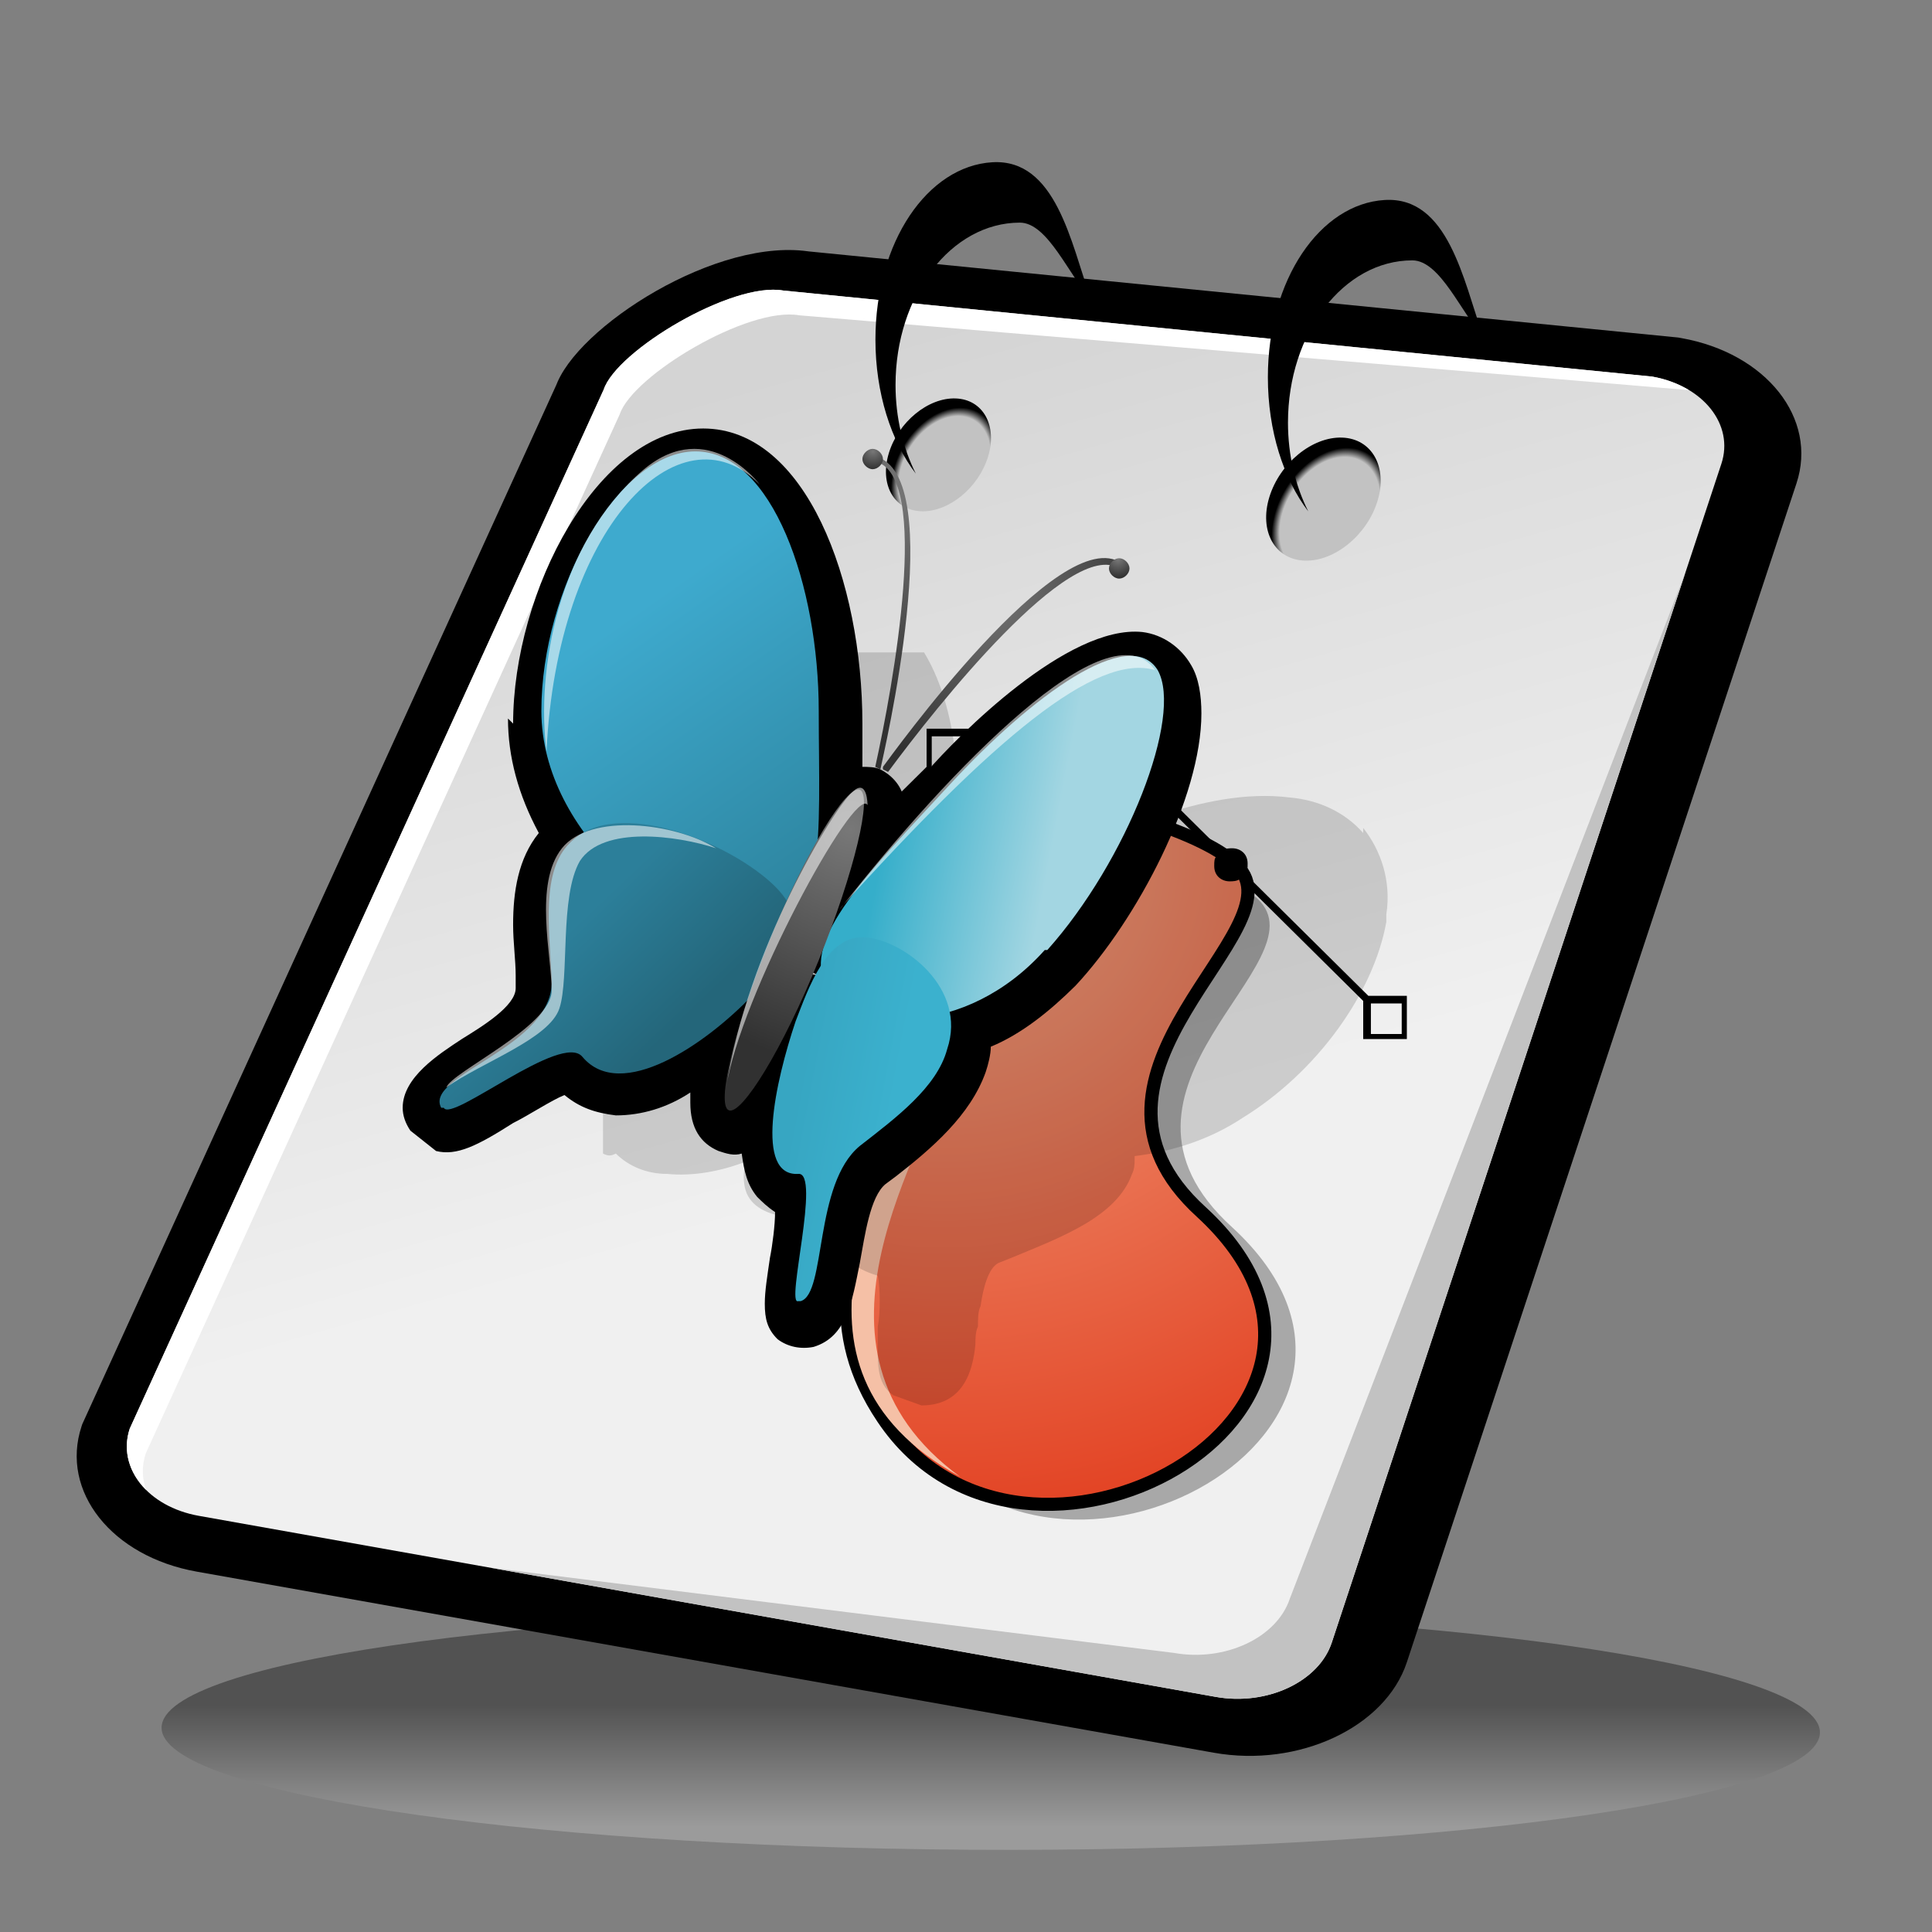 <?xml version="1.0" encoding="UTF-8" standalone="no"?>
<!DOCTYPE svg PUBLIC "-//W3C//DTD SVG 20010904//EN"
"http://www.w3.org/TR/2001/REC-SVG-20010904/DTD/svg10.dtd">
<!-- Created with Sodipodi ("http://www.sodipodi.com/") -->
<svg
   i:viewOrigin="178 524"
   i:rulerOrigin="-178 -268"
   i:pageBounds="178 524 434 268"
   width="48pt"
   height="48pt"
   viewBox="0 0 256 256"
   style="overflow:visible;enable-background:new 0 0 256 256"
   xml:space="preserve"
   id="svg153"
   sodipodi:version="0.32pre"
   sodipodi:docname="/home/cschalle/gnome-themes-extras/Lush/icons/scalable/mimetypes/gnome-mime-application-vnd.sun.xml.draw.svg"
   sodipodi:docbase="/home/cschalle/gnome-themes-extras/Lush/icons/scalable/mimetypes"
   xmlns="http://www.w3.org/2000/svg"
   xmlns:sodipodi="http://sodipodi.sourceforge.net/DTD/sodipodi-0.dtd"
   xmlns:ns="&amp;amp;ns_vars;"
   xmlns:i="&amp;amp;ns_ai;"
   xmlns:xml="http://www.w3.org/XML/1998/namespace"
   xmlns:a="http://ns.adobe.com/AdobeSVGViewerExtensions/3.0/"
   xmlns:xlink="http://www.w3.org/1999/xlink">
  <rect x="0" y="0" width="256" height="256" fill="#808080" stroke="none"/>
  <defs
     id="defs232">
    <linearGradient
       id="XMLID_1_"
       gradientUnits="userSpaceOnUse"
       x1="131.28"
       y1="242.202"
       x2="131.28"
       y2="225.986">
      <stop
         offset="0"
         style="stop-color:#CCCCCC"
         id="stop157" />
      <stop
         offset="1"
         style="stop-color:#000000"
         id="stop158" />
      <a:midPointStop
         offset="0"
         style="stop-color:#CCCCCC"
         id="midPointStop159" />
      <a:midPointStop
         offset="0.5"
         style="stop-color:#CCCCCC"
         id="midPointStop160" />
      <a:midPointStop
         offset="1"
         style="stop-color:#000000"
         id="midPointStop161" />
    </linearGradient>
    <linearGradient
       id="XMLID_2_"
       gradientUnits="userSpaceOnUse"
       x1="101.201"
       y1="49.472"
       x2="130.595"
       y2="153.534">
      <stop
         offset="0"
         style="stop-color:#D4D4D4"
         id="stop165" />
      <stop
         offset="1"
         style="stop-color:#F0F0F0"
         id="stop166" />
      <a:midPointStop
         offset="0"
         style="stop-color:#D4D4D4"
         id="midPointStop167" />
      <a:midPointStop
         offset="0.5"
         style="stop-color:#D4D4D4"
         id="midPointStop168" />
      <a:midPointStop
         offset="1"
         style="stop-color:#F0F0F0"
         id="midPointStop169" />
    </linearGradient>
    <radialGradient
       id="XMLID_3_"
       cx="122.986"
       cy="61.283"
       r="7.46"
       fx="122.986"
       fy="61.283"
       gradientTransform="matrix(0.896 0.035 -0.311 1.104 32.388 -10.531)"
       gradientUnits="userSpaceOnUse">
      <stop
         offset="0.86"
         style="stop-color:#C2C2C2"
         id="stop175" />
      <stop
         offset="1"
         style="stop-color:#000000"
         id="stop176" />
      <a:midPointStop
         offset="0.86"
         style="stop-color:#C2C2C2"
         id="midPointStop177" />
      <a:midPointStop
         offset="0.5"
         style="stop-color:#C2C2C2"
         id="midPointStop178" />
      <a:midPointStop
         offset="1"
         style="stop-color:#000000"
         id="midPointStop179" />
    </radialGradient>
    <radialGradient
       id="XMLID_4_"
       cx="183.277"
       cy="65.597"
       r="8.135"
       fx="183.277"
       fy="65.597"
       gradientTransform="matrix(0.896 0.035 -0.311 1.104 32.388 -10.531)"
       gradientUnits="userSpaceOnUse">
      <stop
         offset="0.86"
         style="stop-color:#C2C2C2"
         id="stop182" />
      <stop
         offset="1"
         style="stop-color:#000000"
         id="stop183" />
      <a:midPointStop
         offset="0.86"
         style="stop-color:#C2C2C2"
         id="midPointStop184" />
      <a:midPointStop
         offset="0.5"
         style="stop-color:#C2C2C2"
         id="midPointStop185" />
      <a:midPointStop
         offset="1"
         style="stop-color:#000000"
         id="midPointStop186" />
    </radialGradient>
    <linearGradient
       id="XMLID_5_"
       gradientUnits="userSpaceOnUse"
       x1="121.18"
       y1="85.257"
       x2="136.82"
       y2="85.257"
       gradientTransform="matrix(0.821 -0.57 0.57 0.821 -85.32 98.286)">
      <stop
         offset="0"
         style="stop-color:#FEE382"
         id="stop193" />
      <stop
         offset="0.545"
         style="stop-color:#FFE649"
         id="stop194" />
      <stop
         offset="0.637"
         style="stop-color:#FFE34C"
         id="stop195" />
      <stop
         offset="1"
         style="stop-color:#FED953"
         id="stop196" />
      <a:midPointStop
         offset="0"
         style="stop-color:#FEE382"
         id="midPointStop197" />
      <a:midPointStop
         offset="0.5"
         style="stop-color:#FEE382"
         id="midPointStop198" />
      <a:midPointStop
         offset="0.545"
         style="stop-color:#FFE649"
         id="midPointStop199" />
      <a:midPointStop
         offset="0.407"
         style="stop-color:#FFE649"
         id="midPointStop200" />
      <a:midPointStop
         offset="1"
         style="stop-color:#FED953"
         id="midPointStop201" />
    </linearGradient>
    <linearGradient
       id="XMLID_6_"
       gradientUnits="userSpaceOnUse"
       x1="133.944"
       y1="85.256"
       x2="120.621"
       y2="85.256"
       gradientTransform="matrix(0.821 -0.57 0.57 0.821 -85.32 98.286)">
      <stop
         offset="0"
         style="stop-color:#FF7300"
         id="stop204" />
      <stop
         offset="0.663"
         style="stop-color:#FF9900"
         id="stop205" />
      <a:midPointStop
         offset="0"
         style="stop-color:#FF7300"
         id="midPointStop206" />
      <a:midPointStop
         offset="0.5"
         style="stop-color:#FF7300"
         id="midPointStop207" />
      <a:midPointStop
         offset="0.663"
         style="stop-color:#FF9900"
         id="midPointStop208" />
    </linearGradient>
    <linearGradient
       id="XMLID_7_"
       gradientUnits="userSpaceOnUse"
       x1="127.7"
       y1="159.065"
       x2="139.748"
       y2="171.113"
       gradientTransform="matrix(0.821 -0.57 0.57 0.821 -85.32 98.286)">
      <stop
         offset="0"
         style="stop-color:#FEDBB1"
         id="stop211" />
      <stop
         offset="1"
         style="stop-color:#DEAF78"
         id="stop212" />
      <a:midPointStop
         offset="0"
         style="stop-color:#FEDBB1"
         id="midPointStop213" />
      <a:midPointStop
         offset="0.5"
         style="stop-color:#FEDBB1"
         id="midPointStop214" />
      <a:midPointStop
         offset="1"
         style="stop-color:#DEAF78"
         id="midPointStop215" />
    </linearGradient>
    <linearGradient
       id="XMLID_8_"
       gradientUnits="userSpaceOnUse"
       x1="116.912"
       y1="168.265"
       x2="120.412"
       y2="163.764">
      <stop
         offset="0"
         style="stop-color:#C2BAAD"
         id="stop218" />
      <stop
         offset="1"
         style="stop-color:#D4CCBF"
         id="stop219" />
      <a:midPointStop
         offset="0"
         style="stop-color:#C2BAAD"
         id="midPointStop220" />
      <a:midPointStop
         offset="0.5"
         style="stop-color:#C2BAAD"
         id="midPointStop221" />
      <a:midPointStop
         offset="1"
         style="stop-color:#D4CCBF"
         id="midPointStop222" />
    </linearGradient>
    <linearGradient
       id="XMLID_9_"
       gradientUnits="userSpaceOnUse"
       x1="126.717"
       y1="75.508"
       x2="134.134"
       y2="82.925"
       gradientTransform="matrix(0.821 -0.57 0.57 0.821 -85.32 98.286)">
      <stop
         offset="0"
         style="stop-color:#FFFFFF"
         id="stop225" />
      <stop
         offset="1"
         style="stop-color:#FFE649"
         id="stop226" />
      <a:midPointStop
         offset="0"
         style="stop-color:#FFFFFF"
         id="midPointStop227" />
      <a:midPointStop
         offset="0.5"
         style="stop-color:#FFFFFF"
         id="midPointStop228" />
      <a:midPointStop
         offset="1"
         style="stop-color:#FFE649"
         id="midPointStop229" />
    </linearGradient>
  </defs>
  <sodipodi:namedview
     id="base" />
  <path
     i:knockout="Off"
     style="font-size:12;opacity:0.36;fill:url(#XMLID_1_);"
     d="M21.45,228.51c-1.577,8.76,46.318,16.188,106.977,16.592    c60.658,0.402,111.107-6.375,112.685-15.134c1.576-8.759-46.316-16.187-106.975-16.589    C73.478,212.976,23.026,219.751,21.45,228.51z"
     id="path162" />
  <path
     i:knockout="Off"
     style="font-size:12;"
     d="M222.378,44.725L106.815,33.279l0.824,0.114c-12.484-2.223-31.43,10.05-34.033,17.923    l0.215-0.547L10.899,188.715l-0.092,0.278c-2.847,8.613,3.999,17.251,15.257,19.255l134.77,23.995    c11.258,2.004,22.734-3.372,25.58-11.984l51.628-156.205c2.847-8.613-3.998-17.251-15.256-19.256L222.378,44.725z"
     id="path163" />
  <path
     i:knockout="Off"
     style="font-size:12;fill:url(#XMLID_2_);"
     d="M17.192,189.302c-1.711,5.178,2.388,10.348,9.154,11.554l134.769,23.994    c6.767,1.204,13.638-2.014,15.349-7.191l51.627-156.203c1.711-5.177-2.388-10.35-9.153-11.555L103.789,38.497    c-6.766-1.205-22.087,7.953-23.797,13.129L17.192,189.302z"
     id="path170"
     transform="translate(0,-7.62939e-06)" />
  <path
     i:knockout="Off"
     style="font-size:12;fill:#ffffff;"
     d="M19.313,192.584L82.112,54.909c1.711-5.177,17.033-14.334,23.798-13.129l117.878,9.91    c-1.382-0.833-3.015-1.461-4.851-1.788L103.789,38.497c-6.766-1.205-22.087,7.953-23.797,13.129l-62.8,137.676    c-0.975,2.951-0.057,5.901,2.164,8.116C18.818,195.892,18.765,194.24,19.313,192.584z"
     id="path171" />
  <path
     i:knockout="Off"
     style="font-size:12;fill:#c2c2c2;"
     d="M170.909,211.829c-1.711,5.177-8.582,8.396-15.349,7.191l-90.616-11.294l96.17,17.123    c6.767,1.204,13.638-2.014,15.349-7.191l46.879-141.839L170.909,211.829z"
     id="path172" />
  <path
     i:knockout="Off"
     style="font-size:12;fill:none;"
     d="M256,256H0V0h256V256z"
     id="path173" />
  <path
     i:knockout="Off"
     style="font-size:12;fill:url(#XMLID_3_);"
     d="M116.158,59.226c-1.259,4.127,0.663,7.579,4.294,7.708c3.63,0.13,7.594-3.113,8.852-7.241    c1.259-4.128-0.666-7.579-4.294-7.708C121.378,51.855,117.416,55.097,116.158,59.226z"
     id="path180"
     transform="translate(1.62,0.81)" />
  <path
     i:knockout="Off"
     style="font-size:12;fill:url(#XMLID_4_);"
     d="M168.191,65.88c-1.373,4.5,0.723,8.264,4.682,8.405c3.958,0.142,8.28-3.395,9.652-7.896    c1.372-4.501-0.726-8.264-4.683-8.405C173.884,57.843,169.563,61.378,168.191,65.88z"
     id="path187" />
  <path
     i:knockout="Off"
     style="font-size:12;"
     d="M118.663,51c0-11.875,7.377-21.5,16.478-21.5c3.754,0,6.589,7.242,9.359,10    c-2.61-7.379-4.61-18.5-13.021-18C122.941,22.008,116,32.021,116,45c0,7.096,2.075,13.452,5.35,17.761    C119.653,59.381,118.663,55.342,118.663,51z"
     id="path188" />
  <path
     i:knockout="Off"
     style="font-size:12;"
     d="M170.663,56c0-11.875,7.378-21.5,16.478-21.5c3.754,0,6.589,7.242,9.359,10    c-2.61-7.379-4.61-18.5-13.021-18C174.941,27.008,168,37.021,168,50c0,7.096,2.074,13.452,5.35,17.761    C171.652,64.381,170.663,60.342,170.663,56z"
     id="path189" />
  <g
     id="Layer_x0020_4"
     style="font-size:12;stroke:#000000;"
     transform="matrix(3.403,0,0,3.371,50.976,48.351)">
    <path
       style="opacity:0.3;stroke:none;"
       d="M34,21c-2.5-2.5-18.8-6.9-12.7,3.5c3.1,5.3-5.3,10.6-0.7,17.5c5.5,8.3,20.8-0.3,12.4-8.1C27,28.4,36.6,23.5,34,21z"
       id="path675" />
    <radialGradient
       id="aigrd5"
       cx="21.781"
       cy="19.068"
       r="29.414"
       fx="21.781"
       fy="19.068"
       gradientUnits="userSpaceOnUse">
      <stop
         offset="0"
         style="stop-color:#F1A988"
         id="stop677" />
      <stop
         offset="1"
         style="stop-color:#E13718"
         id="stop678" />
    </radialGradient>
    <path
       style="fill:url(#aigrd5);stroke-width:0.514;"
       d="M33.1,19.6c-2.5-2.5-19.1-6.1-13,4.3c3.1,5.3-5.3,10.6-0.7,17.5c5.5,8.3,20.8-0.3,12.4-8.1c-6-5.5,3.9-11.1,1.4-13.6z"
       id="path679" />
    <path
       style="stroke:none;"
       d="M39.7,24.8h-1.4L33.5,20c0.1-0.1,0.1-0.2,0.1-0.4c0-0.4-0.3-0.6-0.6-0.6c-0.1,0-0.3,0-0.4,0.1l-4.9-4.9v-1.5h-0.1H26v1.7h1.5l4.9,4.9c-0.1,0.1-0.1,0.2-0.1,0.4c0,0.4,0.3,0.6,0.6,0.6c0.1,0,0.3,0,0.4-0.1l4.8,4.8v1.5h1.7v-1.7h-0.1z     M27.4,14.2c-0.2,0-1,0-1.2,0c0-0.2,0-1,0-1.2c0.2,0,1,0,1.2,0c0,0.2,0,1,0,1.2z M39.6,26.3c-0.2,0-1,0-1.2,0c0-0.2,0-1,0-1.2c0.2,0,1,0,1.2,0c0,0.2,0,1,0,1.2z"
       id="path680" />
    <path
       style="fill:#F5C0A6;stroke:none;"
       d="M29.5,18.2c-10-2.7-11.3,0.4-10.2,3.3c0.7,1.8,2.2,3.8,1.7,5.7c-1.1,4.4-6.5,12.1,1.4,16.5c-6.9-5.1-1.1-13-0.5-16.1c0.5-3.1-7.8-12,7.6-9.3z"
       id="path681" />
    <path
       style="stroke:none;"
       d="M22.8,16v-1.7h-0.1h-1.6v1.5l-1.6,1.6c-0.1-0.1-0.2-0.1-0.4-0.1c-0.4,0-0.6,0.3-0.6,0.6c0,0.1,0,0.3,0.1,0.4L16.9,20h-1.5v1.7h1.7v-1.5l1.7-1.7c0.1,0.1,0.2,0.1,0.4,0.1c0.4,0,0.6-0.3,0.6-0.6c0-0.1,0-0.3-0.1-0.4l1.6-1.6h1.5z M21.3,14.6    c0.2,0,1,0,1.2,0c0,0.2,0,1,0,1.2c-0.2,0-1,0-1.2,0c0-0.2,0-1,0-1.2z M15.6,21.5c0-0.2,0-1,0-1.2c0.2,0,0.9,0,1.2,0l0,0c0,0.2,0,1,0,1.2c-0.2,0-1,0-1.2,0z"
       id="path682" />
  </g>
  <g
     id="Layer_x0020_3"
     style="font-size:12;fill:#ffffff;stroke:#000000;"
     transform="matrix(3.403,0,0,3.371,50.976,48.351)">
    <path
       style="opacity:0.15;fill:#000000;stroke:none;"
       d="M38.1,18.4c-0.7-0.8-1.7-1.3-2.9-1.4c-3.2-0.4-7.3,1.4-10.2,3.3L23.8,21c-0.2,0.1-0.3,0.2-0.4,0.3c-0.1-0.2-0.4-0.4-0.7-0.6c-0.2-0.1-0.5-0.1-0.7-0.2c0-0.1,0.2-1.5,0.2-1.5c0.3-2.8,0-5.7-1.2-7.7h-9.8c-1.2,1.4-2.2,3.2-2.7,5v4.3    c0.1,0.4,0.3,0.8,0.5,1.2c-0.2,0.2-0.4,0.4-0.5,0.5v8.7C8.7,31.1,8.8,31.1,9,31c0.5,0.5,1.2,0.8,2,0.8c1,0.1,2.1-0.1,3.1-0.5c0,0.1,0,0.2-0.1,0.3c-0.1,0.9,0.2,1.4,0.9,1.7c0.7,0.3,1.4,0.1,2-0.3c0.1,0.6,0.3,1.1,0.6,1.6c0.4,0.6,1,1,1.7,1.2c0.1,0.5,0.1,1.5,0,2    c0,1.4-0.1,2.2,0.6,2.7l1.1,0.4c1.6,0,2-1.3,2.1-2.4c0-0.2,0-0.5,0.1-0.7c0-0.3,0-0.6,0.1-0.8c0.1-0.7,0.3-1.5,0.7-1.7l0.5-0.2c1.9-0.8,4.1-1.6,4.7-3.3c0.1-0.2,0.1-0.4,0.1-0.6c0,0,0-0.1,0-0.1c1.6-0.2,3-0.7,4.2-1.5c2.9-1.8,5.1-4.9,5.6-7.7c0-0.1,0-0.2,0-0.3    c0.2-1.3-0.2-2.5-0.9-3.4z"
       id="path684" />
    <path
       style="fill:#000000;stroke:none;"
       d="M4.8,13.9c0,1.5,0.4,3,1.2,4.5c-0.8,1-1,2.3-1,3.6c0,0.7,0.1,1.4,0.1,2l0,0.5c0,0,0,0,0,0c0,0.7-1.3,1.5-2.1,2c-0.9,0.6-2.3,1.5-2.3,2.7c0,0.3,0.1,0.6,0.3,0.9L2,30.9c0.8,0.2,1.6-0.2,3-1.1c0.6-0.3,1.5-0.9,2-1.1c0.6,0.5,1.2,0.7,2,0.8    c1,0,2-0.3,2.9-0.9c0,0.1,0,0.2,0,0.4c0,1,0.4,1.6,1.1,1.9c0.3,0.1,0.6,0.2,0.9,0.1c0.1,0.7,0.2,1.2,0.6,1.7c0.2,0.2,0.4,0.4,0.7,0.6c0,0.5-0.1,1.3-0.2,1.8c-0.1,0.7-0.2,1.3-0.2,1.8c0,0.6,0.1,1,0.5,1.4c0.4,0.3,0.9,0.4,1.4,0.3c1.3-0.4,1.5-1.8,1.8-3.3    c0.2-1.1,0.4-2.6,1-3.1l0.4-0.3c1.4-1.1,2.9-2.4,3.5-4.1c0.1-0.3,0.2-0.7,0.2-1c1.2-0.5,2.3-1.4,3.3-2.4c2.4-2.6,4.9-7.4,4.9-10.7c0-0.7-0.1-1.4-0.4-1.9c-0.4-0.7-1.1-1.2-1.9-1.3c-2.9-0.3-7.2,4.1-8.4,5.5c0,0-0.7,0.7-0.9,1c-0.1-0.5-0.5-0.9-0.9-1.1    c-0.2-0.1-0.5-0.1-0.7-0.1c0-0.1,0-1.7,0-1.7c0-5.6-2.2-11.6-6.2-11.6c-4.1,0-7.4,6.4-7.4,11.6z M15.8,23.5c0.1,0,0.5,0.2,1.1,0.5c-0.6-0.1-1.1-0.2-1.1-0.2c0-0.1,0-0.1,0.1-0.3z"
       id="path685" />
    <linearGradient
       id="aigrd6"
       gradientUnits="userSpaceOnUse"
       x1="-154.205"
       y1="14.582"
       x2="-147.762"
       y2="13.586"
       gradientTransform="matrix(-0.999 -3.400000e-002 -3.400000e-002 0.999 -127.509 -1.045)">
      <stop
         offset="0"
         style="stop-color:#A3D6E2"
         id="stop687" />
      <stop
         offset="1"
         style="stop-color:#35AECA"
         id="stop688" />
    </linearGradient>
    <path
       style="fill:url(#aigrd6);stroke:none;"
       d="M25.7,23c-3.1,3.5-7.5,3.2-8.5,1.4c-1-1.8,1.6-4.4,4.8-7.9s7-6.3,8.1-4.5c1,1.8-1.2,7.5-4.3,11z"
       id="path689" />
    <linearGradient
       id="aigrd7"
       gradientUnits="userSpaceOnUse"
       x1="-134.478"
       y1="9.646"
       x2="-141.694"
       y2="19.804"
       gradientTransform="matrix(-1 0 0 1 -124.667 0)">
      <stop
         offset="0"
         style="stop-color:#3EAACE"
         id="stop691" />
      <stop
         offset="1"
         style="stop-color:#2E86A1"
         id="stop692" />
    </linearGradient>
    <path
       style="fill:url(#aigrd7);stroke:none;"
       d="M6.1,13.6c0,4.9,5.2,8.9,8.2,8.9s2.6-4,2.6-8.9c0-4.9-1.8-10.2-4.8-10.2s-6,5.4-6,10.2z"
       id="path693" />
    <radialGradient
       id="aigrd8"
       cx="23.335"
       cy="8.908"
       r="6.906"
       fx="23.335"
       fy="8.908"
       gradientUnits="userSpaceOnUse">
      <stop
         offset="0"
         style="stop-color:#787878"
         id="stop695" />
      <stop
         offset="1"
         style="stop-color:#313131"
         id="stop696" />
    </radialGradient>
    <path
       style="fill:url(#aigrd8);stroke:none;"
       d="M19.4,15.9l0.2,0.1c1.9-2.6,7.1-9.2,9-8l0.1-0.2c-2.4-1.7-9,7.6-9.3,8z"
       id="path697" />
    <radialGradient
       id="aigrd9"
       cx="19.597"
       cy="5.164"
       r="8.323"
       fx="19.597"
       fy="5.164"
       gradientUnits="userSpaceOnUse">
      <stop
         offset="0"
         style="stop-color:#787878"
         id="stop699" />
      <stop
         offset="1"
         style="stop-color:#313131"
         id="stop700" />
    </radialGradient>
    <path
       style="fill:url(#aigrd9);stroke:none;"
       d="M19.1,3.8c2.2,0.5,0.7,8.8,0,12l0.2,0.1c0.1-0.5,2.7-11.6-0.2-12.3l-0.1,0.2z"
       id="path701" />
    <linearGradient
       id="aigrd10"
       gradientUnits="userSpaceOnUse"
       x1="-148.159"
       y1="26.034"
       x2="-144.46"
       y2="25.462"
       gradientTransform="matrix(-0.999 -3.400000e-002 -3.400000e-002 0.999 -127.509 -1.045)">
      <stop
         offset="0"
         style="stop-color:#3BB1CE"
         id="stop703" />
      <stop
         offset="1"
         style="stop-color:#37A6C2"
         id="stop704" />
    </linearGradient>
    <path
       style="fill:url(#aigrd10);stroke:none;"
       d="M16.2,36.8c1-0.3,0.5-4.6,2.3-6.1c1.4-1.1,3-2.3,3.4-3.8c0.8-2.4-1.7-4.3-3.2-4.4s-2.2,2-2.7,3.3c-0.8,2.4-1.6,6.1,0.1,6c0.9-0.1-0.5,5.2,0,5z"
       id="path705" />
    <linearGradient
       id="aigrd11"
       gradientUnits="userSpaceOnUse"
       x1="-220.82"
       y1="85.246"
       x2="-215.261"
       y2="84.386"
       gradientTransform="matrix(0.574 0.819 -0.819 0.574 203.285 154.58)">
      <stop
         offset="0"
         style="stop-color:#2C7F9A"
         id="stop707" />
      <stop
         offset="1"
         style="stop-color:#24667A"
         id="stop708" />
    </linearGradient>
    <path
       style="fill:url(#aigrd11);stroke:none;"
       d="M2.2,29.2c-0.7-1.3,4.5-2.4,4.3-5.1c-0.1-2-0.4-4.2,0.7-5.3c1.8-1.9,6.3,0,8,1.7s0.1,3.2-0.9,4.3c-1.8,1.9-5.1,4.2-6.6,2.4c-0.8-1-5.1,2.6-5.4,2z"
       id="path709" />
    <radialGradient
       id="aigrd12"
       cx="-115.925"
       cy="11.151"
       r="6.31"
       fx="-115.925"
       fy="11.151"
       gradientTransform="matrix(-1.361 -0.55 -0.55 1.361 -133.518 -60.679)"
       gradientUnits="userSpaceOnUse">
      <stop
         offset="0"
         style="stop-color:#787878"
         id="stop711" />
      <stop
         offset="1"
         style="stop-color:#313131"
         id="stop712" />
    </radialGradient>
    <path
       style="fill:url(#aigrd12);stroke:none;"
       d="M15,22.6c-1.4,3.5-2.1,6.5-1.6,6.7c0.5,0.2,2.1-2.4,3.5-5.9c1.4-3.5,2.1-6.5,1.6-6.7c-0.5-0.2-2.1,2.4-3.5,5.9z"
       id="path713" />
    <radialGradient
       id="aigrd13"
       cx="19.01"
       cy="3.397"
       r="0.716"
       fx="19.01"
       fy="3.397"
       gradientUnits="userSpaceOnUse">
      <stop
         offset="0"
         style="stop-color:#787878"
         id="stop715" />
      <stop
         offset="1"
         style="stop-color:#313131"
         id="stop716" />
    </radialGradient>
    <path
       style="fill:url(#aigrd13);stroke:none;"
       d="M18.6,3.7c0,0.2,0.2,0.4,0.4,0.4c0.2,0,0.4-0.2,0.4-0.4c0-0.2-0.2-0.4-0.4-0.4c-0.2,0-0.4,0.2-0.4,0.4z"
       id="path717" />
    <radialGradient
       id="aigrd14"
       cx="28.552"
       cy="7.644"
       r="0.715"
       fx="28.552"
       fy="7.644"
       gradientUnits="userSpaceOnUse">
      <stop
         offset="0"
         style="stop-color:#787878"
         id="stop719" />
      <stop
         offset="1"
         style="stop-color:#313131"
         id="stop720" />
    </radialGradient>
    <path
       style="fill:url(#aigrd14);stroke:none;"
       d="M28.2,8c0,0.2,0.2,0.4,0.4,0.4c0.2,0,0.4-0.2,0.4-0.4s-0.2-0.4-0.4-0.4c-0.2,0-0.4,0.2-0.4,0.4z"
       id="path721" />
    <path
       style="opacity:0.55;stroke:none;"
       d="M14.6,4.7c0,0-2-2.7-4.5-0.6c-3.4,2.9-4.2,8-3.8,11.1c0.4-8.8,5.2-13.7,8.3-10.5z"
       id="path722" />
    <path
       style="opacity:0.55;stroke:none;"
       d="M17.8,21.3C22,15.9,28.2,9.4,30,12c-2.3-0.7-6.3,2.7-12.3,9.4z"
       id="path723" />
    <path
       style="opacity:0.55;stroke:none;"
       d="M18.8,17.3c-0.5-0.8-5,7.6-5.5,11.1c0.8-5.4,4.2-11,4.9-11.6c0.6-0.6,0.6,0.5,0.6,0.5z"
       id="path724" />
    <path
       style="opacity:0.55;stroke:none;"
       d="M12.9,19c-1.6-1-4.9-1.4-6,0c-1.1,1.4-0.4,4.2-0.4,5.6s-3.9,3.2-4.1,3.8c1.4-1,4-1.9,4.4-3.1s0-4.4,0.8-5.8c0.9-1.4,3.8-1,5.3-0.5z"
       id="path725" />
  </g>
</svg>
